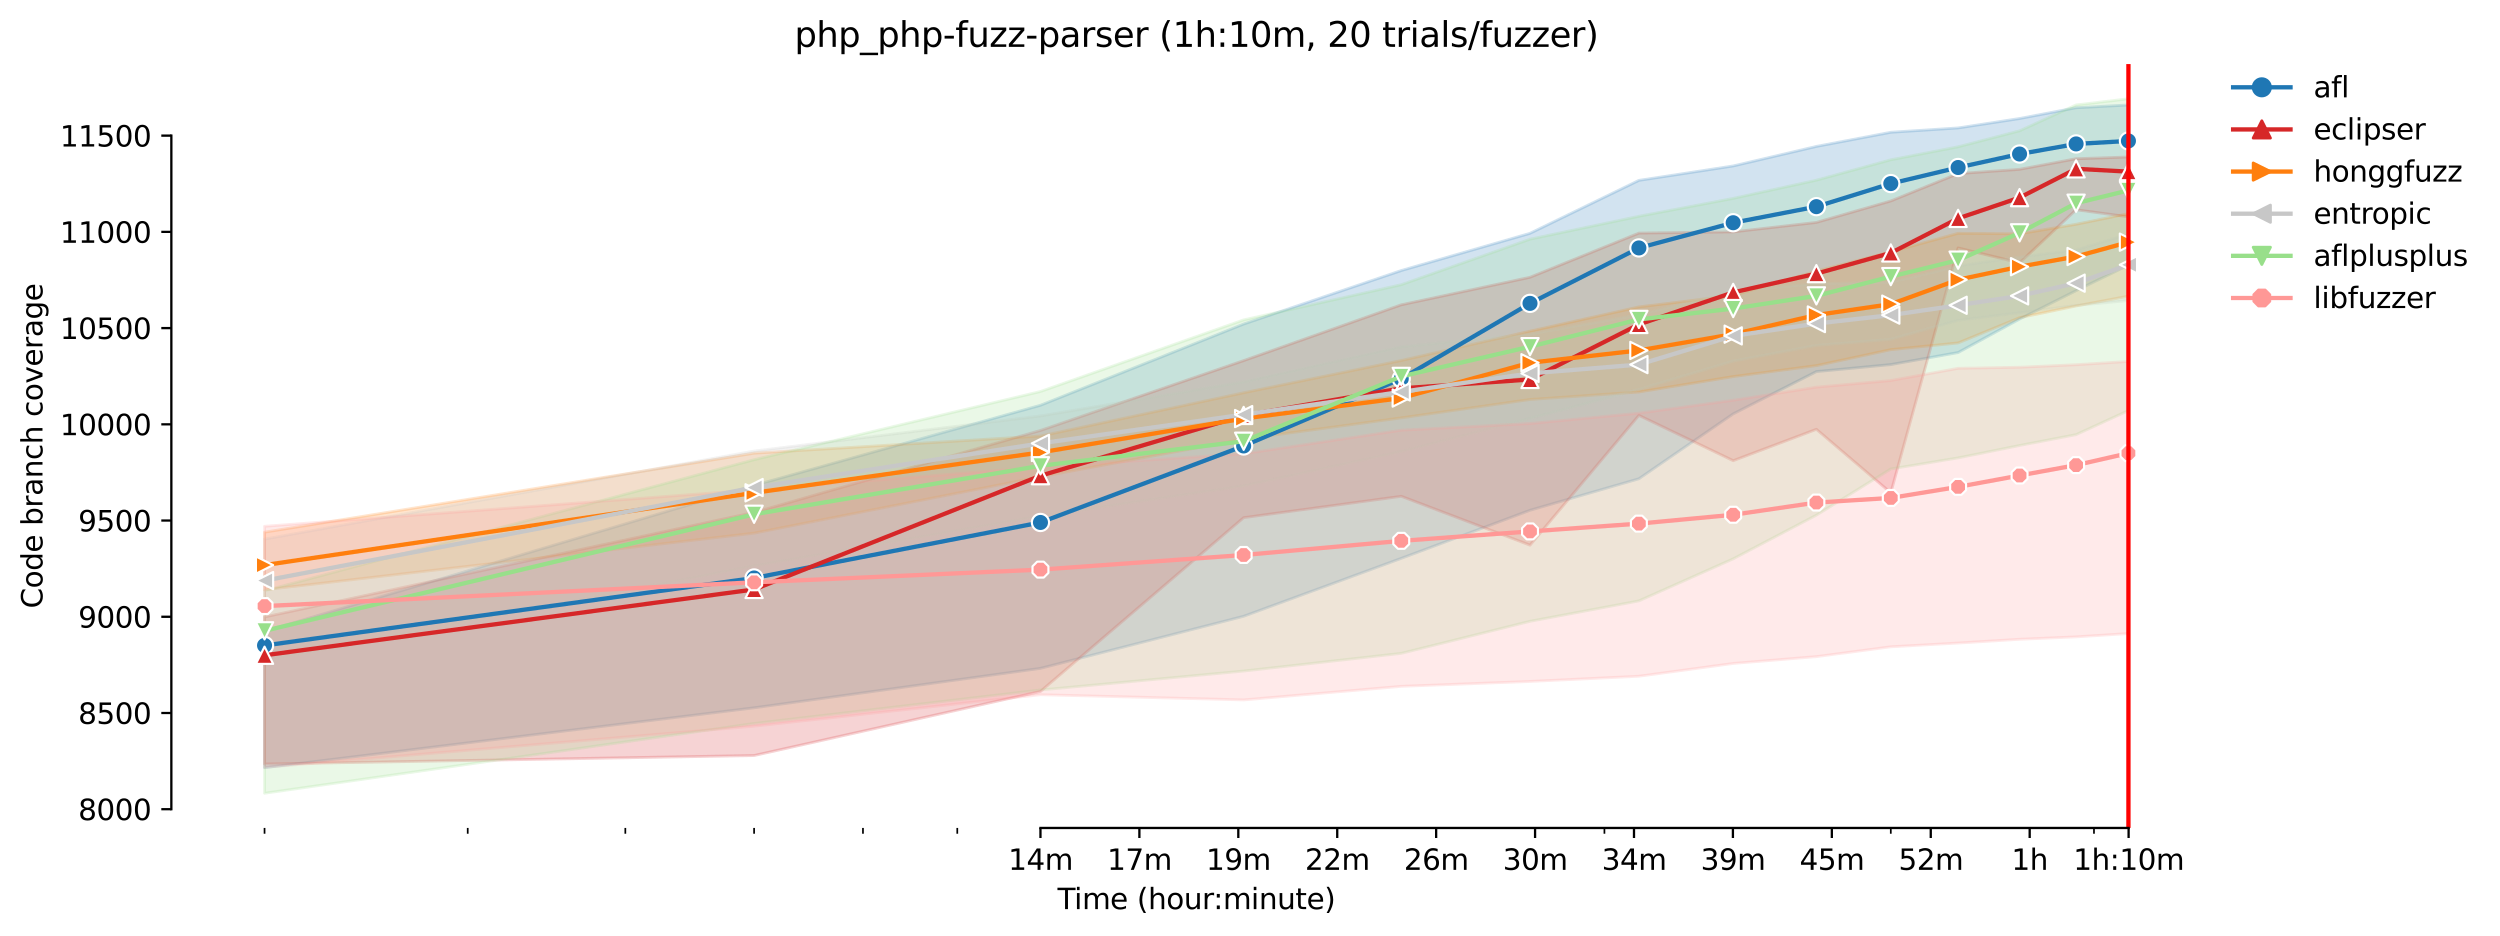 <?xml version="1.0" encoding="utf-8" standalone="no"?>
<!DOCTYPE svg PUBLIC "-//W3C//DTD SVG 1.1//EN"
  "http://www.w3.org/Graphics/SVG/1.1/DTD/svg11.dtd">
<svg height="325.986pt" version="1.1" viewBox="0 0 870.904 325.986" width="870.904pt" xmlns="http://www.w3.org/2000/svg" xmlns:xlink="http://www.w3.org/1999/xlink">
 <defs>
  <style type="text/css">*{stroke-linecap:butt;stroke-linejoin:round;}</style>
 </defs>
 <g id="figure_1">
  <g id="patch_1">
   <path d="M 0 325.986 
L 870.904 325.986 
L 870.904 0 
L 0 0 
z
" style="fill:#ffffff;"/>
  </g>
  <g id="axes_1">
   <g id="patch_2">
    <path d="M 59.691 288.43 
L 773.931 288.43 
L 773.931 22.318 
L 59.691 22.318 
z
" style="fill:#ffffff;"/>
   </g>
   <g id="PolyCollection_1">
    <defs>
     <path d="M 92.156 -106.034 
L 92.156 -58.558 
L 262.697 -79.419 
L 362.457 -93.162 
L 433.238 -111.297 
L 488.139 -131.477 
L 532.997 -148.233 
L 570.924 -159.198 
L 603.778 -181.812 
L 632.757 -196.541 
L 658.68 -198.988 
L 682.13 -203.178 
L 703.538 -214.843 
L 723.232 -224.732 
L 741.465 -233.648 
L 741.465 -289.417 
L 741.465 -289.417 
L 723.232 -288.455 
L 703.538 -284.7 
L 682.13 -281.415 
L 658.68 -279.907 
L 632.757 -274.979 
L 603.778 -268.175 
L 570.924 -263.147 
L 532.997 -244.71 
L 488.139 -231.738 
L 433.238 -213.1 
L 362.457 -184.808 
L 262.697 -156.885 
L 92.156 -106.034 
z
" id="mfca0fa8060" style="stroke:#1f77b4;stroke-opacity:0.2;"/>
    </defs>
    <g clip-path="url(#p32e4bb5a64)">
     <use style="fill:#1f77b4;fill-opacity:0.2;stroke:#1f77b4;stroke-opacity:0.2;" x="0" xlink:href="#mfca0fa8060" y="325.986"/>
    </g>
   </g>
   <g id="PolyCollection_2">
    <defs>
     <path d="M 92.156 -111.062 
L 92.156 -59.843 
L 262.697 -62.792 
L 362.457 -85.117 
L 433.238 -145.656 
L 488.139 -153.098 
L 532.997 -136.069 
L 570.924 -181.289 
L 603.778 -165.5 
L 632.757 -176.428 
L 658.68 -154.304 
L 682.13 -239.61 
L 703.538 -234.419 
L 723.232 -252.923 
L 741.465 -250.442 
L 741.465 -271.292 
L 741.465 -271.292 
L 723.232 -270.689 
L 703.538 -267.001 
L 682.13 -265.503 
L 658.68 -255.973 
L 632.757 -248.501 
L 603.778 -245.213 
L 570.924 -244.777 
L 532.997 -229.391 
L 488.139 -219.804 
L 433.238 -200.362 
L 362.457 -176.026 
L 262.697 -147.466 
L 92.156 -111.062 
z
" id="mc1b45097f8" style="stroke:#d62728;stroke-opacity:0.2;"/>
    </defs>
    <g clip-path="url(#p32e4bb5a64)">
     <use style="fill:#d62728;fill-opacity:0.2;stroke:#d62728;stroke-opacity:0.2;" x="0" xlink:href="#mc1b45097f8" y="325.986"/>
    </g>
   </g>
   <g id="PolyCollection_3">
    <defs>
     <path d="M 92.156 -140.594 
L 92.156 -120.515 
L 262.697 -140.259 
L 362.457 -159.902 
L 433.238 -173.009 
L 488.139 -180.417 
L 532.997 -186.82 
L 570.924 -189.434 
L 603.778 -194.798 
L 632.757 -198.619 
L 658.68 -204.183 
L 682.13 -206.516 
L 703.538 -215.312 
L 723.232 -219.402 
L 741.465 -222.821 
L 741.465 -251.582 
L 741.465 -251.582 
L 723.232 -247.861 
L 703.538 -244.542 
L 682.13 -244.71 
L 658.68 -238.274 
L 632.757 -231.536 
L 603.778 -223.056 
L 570.924 -219.069 
L 532.997 -210.62 
L 488.139 -200.396 
L 433.238 -189.166 
L 362.457 -174.082 
L 262.697 -168.115 
L 92.156 -140.594 
z
" id="m7feef4aacb" style="stroke:#ff7f0e;stroke-opacity:0.2;"/>
    </defs>
    <g clip-path="url(#p32e4bb5a64)">
     <use style="fill:#ff7f0e;fill-opacity:0.2;stroke:#ff7f0e;stroke-opacity:0.2;" x="0" xlink:href="#m7feef4aacb" y="325.986"/>
    </g>
   </g>
   <g id="PolyCollection_4">
    <defs>
     <path d="M 92.156 -138.181 
L 92.156 -95.71 
L 262.697 -128.829 
L 362.457 -146.192 
L 433.238 -156.684 
L 488.139 -168.651 
L 532.997 -180.216 
L 570.924 -190.272 
L 603.778 -200.161 
L 632.757 -205.625 
L 658.68 -207.766 
L 682.13 -214.407 
L 703.538 -217.055 
L 723.232 -219.603 
L 741.465 -221.279 
L 741.465 -244.442 
L 741.465 -244.442 
L 723.232 -238.911 
L 703.538 -236.464 
L 682.13 -233.347 
L 658.68 -227.682 
L 632.757 -227.212 
L 603.778 -224.631 
L 570.924 -216.385 
L 532.997 -209.647 
L 488.139 -205.189 
L 433.238 -192.987 
L 362.457 -181.088 
L 262.697 -168.852 
L 92.156 -138.181 
z
" id="me3bdae8411" style="stroke:#c7c7c7;stroke-opacity:0.2;"/>
    </defs>
    <g clip-path="url(#p32e4bb5a64)">
     <use style="fill:#c7c7c7;fill-opacity:0.2;stroke:#c7c7c7;stroke-opacity:0.2;" x="0" xlink:href="#me3bdae8411" y="325.986"/>
    </g>
   </g>
   <g id="PolyCollection_5">
    <defs>
     <path d="M 92.156 -120.18 
L 92.156 -49.652 
L 262.697 -73.955 
L 362.457 -85.62 
L 433.238 -92.224 
L 488.139 -98.392 
L 532.997 -109.554 
L 570.924 -116.66 
L 603.778 -131.309 
L 632.757 -146.528 
L 658.68 -162.618 
L 682.13 -166.472 
L 703.538 -170.797 
L 723.232 -174.584 
L 741.465 -182.965 
L 741.465 -291.572 
L 741.465 -291.572 
L 723.232 -289.427 
L 703.538 -280.41 
L 682.13 -274.845 
L 658.68 -270.32 
L 632.757 -263.214 
L 603.778 -256.878 
L 570.924 -250.643 
L 532.997 -242.665 
L 488.139 -226.81 
L 433.238 -214.541 
L 362.457 -189.602 
L 262.697 -165.836 
L 92.156 -120.18 
z
" id="me76f931d37" style="stroke:#98df8a;stroke-opacity:0.2;"/>
    </defs>
    <g clip-path="url(#p32e4bb5a64)">
     <use style="fill:#98df8a;fill-opacity:0.2;stroke:#98df8a;stroke-opacity:0.2;" x="0" xlink:href="#me76f931d37" y="325.986"/>
    </g>
   </g>
   <g id="PolyCollection_6">
    <defs>
     <path d="M 92.156 -142.639 
L 92.156 -58.669 
L 262.697 -73.016 
L 362.457 -83.978 
L 433.238 -82.167 
L 488.139 -86.894 
L 532.997 -88.603 
L 570.924 -90.414 
L 603.778 -94.872 
L 632.757 -97.252 
L 658.68 -100.671 
L 682.13 -101.978 
L 703.538 -103.286 
L 723.232 -104.124 
L 741.465 -105.289 
L 741.465 -200.06 
L 741.465 -200.06 
L 723.232 -198.929 
L 703.538 -198.049 
L 682.13 -197.68 
L 658.68 -193.423 
L 632.757 -191.11 
L 603.778 -186.551 
L 570.924 -182.06 
L 532.997 -178.439 
L 488.139 -176.126 
L 433.238 -167.914 
L 362.457 -163.288 
L 262.697 -155.344 
L 92.156 -142.639 
z
" id="mcab0b23689" style="stroke:#ff9896;stroke-opacity:0.2;"/>
    </defs>
    <g clip-path="url(#p32e4bb5a64)">
     <use style="fill:#ff9896;fill-opacity:0.2;stroke:#ff9896;stroke-opacity:0.2;" x="0" xlink:href="#mcab0b23689" y="325.986"/>
    </g>
   </g>
   <g id="matplotlib.axis_1">
    <g id="xtick_1">
     <g id="line2d_1">
      <defs>
       <path d="M 0 0 
L 0 3.5 
" id="m7a7baf9b90" style="stroke:#000000;stroke-width:0.8;"/>
      </defs>
      <g>
       <use style="stroke:#000000;stroke-width:0.8;" x="362.457" xlink:href="#m7a7baf9b90" y="288.43"/>
      </g>
     </g>
     <g id="text_1">
      <!-- 14m -->
      <g transform="translate(351.224 303.029)scale(0.1 -0.1)">
       <defs>
        <path d="M 794 531 
L 1825 531 
L 1825 4091 
L 703 3866 
L 703 4441 
L 1819 4666 
L 2450 4666 
L 2450 531 
L 3481 531 
L 3481 0 
L 794 0 
L 794 531 
z
" id="DejaVuSans-31" transform="scale(0.016)"/>
        <path d="M 2419 4116 
L 825 1625 
L 2419 1625 
L 2419 4116 
z
M 2253 4666 
L 3047 4666 
L 3047 1625 
L 3713 1625 
L 3713 1100 
L 3047 1100 
L 3047 0 
L 2419 0 
L 2419 1100 
L 313 1100 
L 313 1709 
L 2253 4666 
z
" id="DejaVuSans-34" transform="scale(0.016)"/>
        <path d="M 3328 2828 
Q 3544 3216 3844 3400 
Q 4144 3584 4550 3584 
Q 5097 3584 5394 3201 
Q 5691 2819 5691 2113 
L 5691 0 
L 5113 0 
L 5113 2094 
Q 5113 2597 4934 2840 
Q 4756 3084 4391 3084 
Q 3944 3084 3684 2787 
Q 3425 2491 3425 1978 
L 3425 0 
L 2847 0 
L 2847 2094 
Q 2847 2600 2669 2842 
Q 2491 3084 2119 3084 
Q 1678 3084 1418 2786 
Q 1159 2488 1159 1978 
L 1159 0 
L 581 0 
L 581 3500 
L 1159 3500 
L 1159 2956 
Q 1356 3278 1631 3431 
Q 1906 3584 2284 3584 
Q 2666 3584 2933 3390 
Q 3200 3197 3328 2828 
z
" id="DejaVuSans-6d" transform="scale(0.016)"/>
       </defs>
       <use xlink:href="#DejaVuSans-31"/>
       <use x="63.623" xlink:href="#DejaVuSans-34"/>
       <use x="127.246" xlink:href="#DejaVuSans-6d"/>
      </g>
     </g>
    </g>
    <g id="xtick_2">
     <g id="line2d_2">
      <g>
       <use style="stroke:#000000;stroke-width:0.8;" x="396.917" xlink:href="#m7a7baf9b90" y="288.43"/>
      </g>
     </g>
     <g id="text_2">
      <!-- 17m -->
      <g transform="translate(385.685 303.029)scale(0.1 -0.1)">
       <defs>
        <path d="M 525 4666 
L 3525 4666 
L 3525 4397 
L 1831 0 
L 1172 0 
L 2766 4134 
L 525 4134 
L 525 4666 
z
" id="DejaVuSans-37" transform="scale(0.016)"/>
       </defs>
       <use xlink:href="#DejaVuSans-31"/>
       <use x="63.623" xlink:href="#DejaVuSans-37"/>
       <use x="127.246" xlink:href="#DejaVuSans-6d"/>
      </g>
     </g>
    </g>
    <g id="xtick_3">
     <g id="line2d_3">
      <g>
       <use style="stroke:#000000;stroke-width:0.8;" x="431.378" xlink:href="#m7a7baf9b90" y="288.43"/>
      </g>
     </g>
     <g id="text_3">
      <!-- 19m -->
      <g transform="translate(420.145 303.029)scale(0.1 -0.1)">
       <defs>
        <path d="M 703 97 
L 703 672 
Q 941 559 1184 500 
Q 1428 441 1663 441 
Q 2288 441 2617 861 
Q 2947 1281 2994 2138 
Q 2813 1869 2534 1725 
Q 2256 1581 1919 1581 
Q 1219 1581 811 2004 
Q 403 2428 403 3163 
Q 403 3881 828 4315 
Q 1253 4750 1959 4750 
Q 2769 4750 3195 4129 
Q 3622 3509 3622 2328 
Q 3622 1225 3098 567 
Q 2575 -91 1691 -91 
Q 1453 -91 1209 -44 
Q 966 3 703 97 
z
M 1959 2075 
Q 2384 2075 2632 2365 
Q 2881 2656 2881 3163 
Q 2881 3666 2632 3958 
Q 2384 4250 1959 4250 
Q 1534 4250 1286 3958 
Q 1038 3666 1038 3163 
Q 1038 2656 1286 2365 
Q 1534 2075 1959 2075 
z
" id="DejaVuSans-39" transform="scale(0.016)"/>
       </defs>
       <use xlink:href="#DejaVuSans-31"/>
       <use x="63.623" xlink:href="#DejaVuSans-39"/>
       <use x="127.246" xlink:href="#DejaVuSans-6d"/>
      </g>
     </g>
    </g>
    <g id="xtick_4">
     <g id="line2d_4">
      <g>
       <use style="stroke:#000000;stroke-width:0.8;" x="465.839" xlink:href="#m7a7baf9b90" y="288.43"/>
      </g>
     </g>
     <g id="text_4">
      <!-- 22m -->
      <g transform="translate(454.606 303.029)scale(0.1 -0.1)">
       <defs>
        <path d="M 1228 531 
L 3431 531 
L 3431 0 
L 469 0 
L 469 531 
Q 828 903 1448 1529 
Q 2069 2156 2228 2338 
Q 2531 2678 2651 2914 
Q 2772 3150 2772 3378 
Q 2772 3750 2511 3984 
Q 2250 4219 1831 4219 
Q 1534 4219 1204 4116 
Q 875 4013 500 3803 
L 500 4441 
Q 881 4594 1212 4672 
Q 1544 4750 1819 4750 
Q 2544 4750 2975 4387 
Q 3406 4025 3406 3419 
Q 3406 3131 3298 2873 
Q 3191 2616 2906 2266 
Q 2828 2175 2409 1742 
Q 1991 1309 1228 531 
z
" id="DejaVuSans-32" transform="scale(0.016)"/>
       </defs>
       <use xlink:href="#DejaVuSans-32"/>
       <use x="63.623" xlink:href="#DejaVuSans-32"/>
       <use x="127.246" xlink:href="#DejaVuSans-6d"/>
      </g>
     </g>
    </g>
    <g id="xtick_5">
     <g id="line2d_5">
      <g>
       <use style="stroke:#000000;stroke-width:0.8;" x="500.299" xlink:href="#m7a7baf9b90" y="288.43"/>
      </g>
     </g>
     <g id="text_5">
      <!-- 26m -->
      <g transform="translate(489.066 303.029)scale(0.1 -0.1)">
       <defs>
        <path d="M 2113 2584 
Q 1688 2584 1439 2293 
Q 1191 2003 1191 1497 
Q 1191 994 1439 701 
Q 1688 409 2113 409 
Q 2538 409 2786 701 
Q 3034 994 3034 1497 
Q 3034 2003 2786 2293 
Q 2538 2584 2113 2584 
z
M 3366 4563 
L 3366 3988 
Q 3128 4100 2886 4159 
Q 2644 4219 2406 4219 
Q 1781 4219 1451 3797 
Q 1122 3375 1075 2522 
Q 1259 2794 1537 2939 
Q 1816 3084 2150 3084 
Q 2853 3084 3261 2657 
Q 3669 2231 3669 1497 
Q 3669 778 3244 343 
Q 2819 -91 2113 -91 
Q 1303 -91 875 529 
Q 447 1150 447 2328 
Q 447 3434 972 4092 
Q 1497 4750 2381 4750 
Q 2619 4750 2861 4703 
Q 3103 4656 3366 4563 
z
" id="DejaVuSans-36" transform="scale(0.016)"/>
       </defs>
       <use xlink:href="#DejaVuSans-32"/>
       <use x="63.623" xlink:href="#DejaVuSans-36"/>
       <use x="127.246" xlink:href="#DejaVuSans-6d"/>
      </g>
     </g>
    </g>
    <g id="xtick_6">
     <g id="line2d_6">
      <g>
       <use style="stroke:#000000;stroke-width:0.8;" x="534.76" xlink:href="#m7a7baf9b90" y="288.43"/>
      </g>
     </g>
     <g id="text_6">
      <!-- 30m -->
      <g transform="translate(523.527 303.029)scale(0.1 -0.1)">
       <defs>
        <path d="M 2597 2516 
Q 3050 2419 3304 2112 
Q 3559 1806 3559 1356 
Q 3559 666 3084 287 
Q 2609 -91 1734 -91 
Q 1441 -91 1130 -33 
Q 819 25 488 141 
L 488 750 
Q 750 597 1062 519 
Q 1375 441 1716 441 
Q 2309 441 2620 675 
Q 2931 909 2931 1356 
Q 2931 1769 2642 2001 
Q 2353 2234 1838 2234 
L 1294 2234 
L 1294 2753 
L 1863 2753 
Q 2328 2753 2575 2939 
Q 2822 3125 2822 3475 
Q 2822 3834 2567 4026 
Q 2313 4219 1838 4219 
Q 1578 4219 1281 4162 
Q 984 4106 628 3988 
L 628 4550 
Q 988 4650 1302 4700 
Q 1616 4750 1894 4750 
Q 2613 4750 3031 4423 
Q 3450 4097 3450 3541 
Q 3450 3153 3228 2886 
Q 3006 2619 2597 2516 
z
" id="DejaVuSans-33" transform="scale(0.016)"/>
        <path d="M 2034 4250 
Q 1547 4250 1301 3770 
Q 1056 3291 1056 2328 
Q 1056 1369 1301 889 
Q 1547 409 2034 409 
Q 2525 409 2770 889 
Q 3016 1369 3016 2328 
Q 3016 3291 2770 3770 
Q 2525 4250 2034 4250 
z
M 2034 4750 
Q 2819 4750 3233 4129 
Q 3647 3509 3647 2328 
Q 3647 1150 3233 529 
Q 2819 -91 2034 -91 
Q 1250 -91 836 529 
Q 422 1150 422 2328 
Q 422 3509 836 4129 
Q 1250 4750 2034 4750 
z
" id="DejaVuSans-30" transform="scale(0.016)"/>
       </defs>
       <use xlink:href="#DejaVuSans-33"/>
       <use x="63.623" xlink:href="#DejaVuSans-30"/>
       <use x="127.246" xlink:href="#DejaVuSans-6d"/>
      </g>
     </g>
    </g>
    <g id="xtick_7">
     <g id="line2d_7">
      <g>
       <use style="stroke:#000000;stroke-width:0.8;" x="569.221" xlink:href="#m7a7baf9b90" y="288.43"/>
      </g>
     </g>
     <g id="text_7">
      <!-- 34m -->
      <g transform="translate(557.988 303.029)scale(0.1 -0.1)">
       <use xlink:href="#DejaVuSans-33"/>
       <use x="63.623" xlink:href="#DejaVuSans-34"/>
       <use x="127.246" xlink:href="#DejaVuSans-6d"/>
      </g>
     </g>
    </g>
    <g id="xtick_8">
     <g id="line2d_8">
      <g>
       <use style="stroke:#000000;stroke-width:0.8;" x="603.681" xlink:href="#m7a7baf9b90" y="288.43"/>
      </g>
     </g>
     <g id="text_8">
      <!-- 39m -->
      <g transform="translate(592.448 303.029)scale(0.1 -0.1)">
       <use xlink:href="#DejaVuSans-33"/>
       <use x="63.623" xlink:href="#DejaVuSans-39"/>
       <use x="127.246" xlink:href="#DejaVuSans-6d"/>
      </g>
     </g>
    </g>
    <g id="xtick_9">
     <g id="line2d_9">
      <g>
       <use style="stroke:#000000;stroke-width:0.8;" x="638.142" xlink:href="#m7a7baf9b90" y="288.43"/>
      </g>
     </g>
     <g id="text_9">
      <!-- 45m -->
      <g transform="translate(626.909 303.029)scale(0.1 -0.1)">
       <defs>
        <path d="M 691 4666 
L 3169 4666 
L 3169 4134 
L 1269 4134 
L 1269 2991 
Q 1406 3038 1543 3061 
Q 1681 3084 1819 3084 
Q 2600 3084 3056 2656 
Q 3513 2228 3513 1497 
Q 3513 744 3044 326 
Q 2575 -91 1722 -91 
Q 1428 -91 1123 -41 
Q 819 9 494 109 
L 494 744 
Q 775 591 1075 516 
Q 1375 441 1709 441 
Q 2250 441 2565 725 
Q 2881 1009 2881 1497 
Q 2881 1984 2565 2268 
Q 2250 2553 1709 2553 
Q 1456 2553 1204 2497 
Q 953 2441 691 2322 
L 691 4666 
z
" id="DejaVuSans-35" transform="scale(0.016)"/>
       </defs>
       <use xlink:href="#DejaVuSans-34"/>
       <use x="63.623" xlink:href="#DejaVuSans-35"/>
       <use x="127.246" xlink:href="#DejaVuSans-6d"/>
      </g>
     </g>
    </g>
    <g id="xtick_10">
     <g id="line2d_10">
      <g>
       <use style="stroke:#000000;stroke-width:0.8;" x="672.602" xlink:href="#m7a7baf9b90" y="288.43"/>
      </g>
     </g>
     <g id="text_10">
      <!-- 52m -->
      <g transform="translate(661.37 303.029)scale(0.1 -0.1)">
       <use xlink:href="#DejaVuSans-35"/>
       <use x="63.623" xlink:href="#DejaVuSans-32"/>
       <use x="127.246" xlink:href="#DejaVuSans-6d"/>
      </g>
     </g>
    </g>
    <g id="xtick_11">
     <g id="line2d_11">
      <g>
       <use style="stroke:#000000;stroke-width:0.8;" x="707.063" xlink:href="#m7a7baf9b90" y="288.43"/>
      </g>
     </g>
     <g id="text_11">
      <!-- 1h -->
      <g transform="translate(700.713 303.029)scale(0.1 -0.1)">
       <defs>
        <path d="M 3513 2113 
L 3513 0 
L 2938 0 
L 2938 2094 
Q 2938 2591 2744 2837 
Q 2550 3084 2163 3084 
Q 1697 3084 1428 2787 
Q 1159 2491 1159 1978 
L 1159 0 
L 581 0 
L 581 4863 
L 1159 4863 
L 1159 2956 
Q 1366 3272 1645 3428 
Q 1925 3584 2291 3584 
Q 2894 3584 3203 3211 
Q 3513 2838 3513 2113 
z
" id="DejaVuSans-68" transform="scale(0.016)"/>
       </defs>
       <use xlink:href="#DejaVuSans-31"/>
       <use x="63.623" xlink:href="#DejaVuSans-68"/>
      </g>
     </g>
    </g>
    <g id="xtick_12">
     <g id="line2d_12">
      <g>
       <use style="stroke:#000000;stroke-width:0.8;" x="741.524" xlink:href="#m7a7baf9b90" y="288.43"/>
      </g>
     </g>
     <g id="text_12">
      <!-- 1h:10m -->
      <g transform="translate(722.257 303.029)scale(0.1 -0.1)">
       <defs>
        <path d="M 750 794 
L 1409 794 
L 1409 0 
L 750 0 
L 750 794 
z
M 750 3309 
L 1409 3309 
L 1409 2516 
L 750 2516 
L 750 3309 
z
" id="DejaVuSans-3a" transform="scale(0.016)"/>
       </defs>
       <use xlink:href="#DejaVuSans-31"/>
       <use x="63.623" xlink:href="#DejaVuSans-68"/>
       <use x="127.002" xlink:href="#DejaVuSans-3a"/>
       <use x="160.693" xlink:href="#DejaVuSans-31"/>
       <use x="224.316" xlink:href="#DejaVuSans-30"/>
       <use x="287.939" xlink:href="#DejaVuSans-6d"/>
      </g>
     </g>
    </g>
    <g id="xtick_13">
     <g id="line2d_13">
      <defs>
       <path d="M 0 0 
L 0 2 
" id="m97e7b16b4a" style="stroke:#000000;stroke-width:0.6;"/>
      </defs>
      <g>
       <use style="stroke:#000000;stroke-width:0.6;" x="92.156" xlink:href="#m97e7b16b4a" y="288.43"/>
      </g>
     </g>
    </g>
    <g id="xtick_14">
     <g id="line2d_14">
      <g>
       <use style="stroke:#000000;stroke-width:0.6;" x="162.937" xlink:href="#m97e7b16b4a" y="288.43"/>
      </g>
     </g>
    </g>
    <g id="xtick_15">
     <g id="line2d_15">
      <g>
       <use style="stroke:#000000;stroke-width:0.6;" x="217.839" xlink:href="#m97e7b16b4a" y="288.43"/>
      </g>
     </g>
    </g>
    <g id="xtick_16">
     <g id="line2d_16">
      <g>
       <use style="stroke:#000000;stroke-width:0.6;" x="262.697" xlink:href="#m97e7b16b4a" y="288.43"/>
      </g>
     </g>
    </g>
    <g id="xtick_17">
     <g id="line2d_17">
      <g>
       <use style="stroke:#000000;stroke-width:0.6;" x="300.624" xlink:href="#m97e7b16b4a" y="288.43"/>
      </g>
     </g>
    </g>
    <g id="xtick_18">
     <g id="line2d_18">
      <g>
       <use style="stroke:#000000;stroke-width:0.6;" x="333.478" xlink:href="#m97e7b16b4a" y="288.43"/>
      </g>
     </g>
    </g>
    <g id="xtick_19">
     <g id="line2d_19">
      <g>
       <use style="stroke:#000000;stroke-width:0.6;" x="558.92" xlink:href="#m97e7b16b4a" y="288.43"/>
      </g>
     </g>
    </g>
    <g id="xtick_20">
     <g id="line2d_20">
      <g>
       <use style="stroke:#000000;stroke-width:0.6;" x="658.68" xlink:href="#m97e7b16b4a" y="288.43"/>
      </g>
     </g>
    </g>
    <g id="xtick_21">
     <g id="line2d_21">
      <g>
       <use style="stroke:#000000;stroke-width:0.6;" x="729.461" xlink:href="#m97e7b16b4a" y="288.43"/>
      </g>
     </g>
    </g>
    <g id="text_13">
     <!-- Time (hour:minute) -->
     <g transform="translate(368.404 316.707)scale(0.1 -0.1)">
      <defs>
       <path d="M -19 4666 
L 3928 4666 
L 3928 4134 
L 2272 4134 
L 2272 0 
L 1638 0 
L 1638 4134 
L -19 4134 
L -19 4666 
z
" id="DejaVuSans-54" transform="scale(0.016)"/>
       <path d="M 603 3500 
L 1178 3500 
L 1178 0 
L 603 0 
L 603 3500 
z
M 603 4863 
L 1178 4863 
L 1178 4134 
L 603 4134 
L 603 4863 
z
" id="DejaVuSans-69" transform="scale(0.016)"/>
       <path d="M 3597 1894 
L 3597 1613 
L 953 1613 
Q 991 1019 1311 708 
Q 1631 397 2203 397 
Q 2534 397 2845 478 
Q 3156 559 3463 722 
L 3463 178 
Q 3153 47 2828 -22 
Q 2503 -91 2169 -91 
Q 1331 -91 842 396 
Q 353 884 353 1716 
Q 353 2575 817 3079 
Q 1281 3584 2069 3584 
Q 2775 3584 3186 3129 
Q 3597 2675 3597 1894 
z
M 3022 2063 
Q 3016 2534 2758 2815 
Q 2500 3097 2075 3097 
Q 1594 3097 1305 2825 
Q 1016 2553 972 2059 
L 3022 2063 
z
" id="DejaVuSans-65" transform="scale(0.016)"/>
       <path id="DejaVuSans-20" transform="scale(0.016)"/>
       <path d="M 1984 4856 
Q 1566 4138 1362 3434 
Q 1159 2731 1159 2009 
Q 1159 1288 1364 580 
Q 1569 -128 1984 -844 
L 1484 -844 
Q 1016 -109 783 600 
Q 550 1309 550 2009 
Q 550 2706 781 3412 
Q 1013 4119 1484 4856 
L 1984 4856 
z
" id="DejaVuSans-28" transform="scale(0.016)"/>
       <path d="M 1959 3097 
Q 1497 3097 1228 2736 
Q 959 2375 959 1747 
Q 959 1119 1226 758 
Q 1494 397 1959 397 
Q 2419 397 2687 759 
Q 2956 1122 2956 1747 
Q 2956 2369 2687 2733 
Q 2419 3097 1959 3097 
z
M 1959 3584 
Q 2709 3584 3137 3096 
Q 3566 2609 3566 1747 
Q 3566 888 3137 398 
Q 2709 -91 1959 -91 
Q 1206 -91 779 398 
Q 353 888 353 1747 
Q 353 2609 779 3096 
Q 1206 3584 1959 3584 
z
" id="DejaVuSans-6f" transform="scale(0.016)"/>
       <path d="M 544 1381 
L 544 3500 
L 1119 3500 
L 1119 1403 
Q 1119 906 1312 657 
Q 1506 409 1894 409 
Q 2359 409 2629 706 
Q 2900 1003 2900 1516 
L 2900 3500 
L 3475 3500 
L 3475 0 
L 2900 0 
L 2900 538 
Q 2691 219 2414 64 
Q 2138 -91 1772 -91 
Q 1169 -91 856 284 
Q 544 659 544 1381 
z
M 1991 3584 
L 1991 3584 
z
" id="DejaVuSans-75" transform="scale(0.016)"/>
       <path d="M 2631 2963 
Q 2534 3019 2420 3045 
Q 2306 3072 2169 3072 
Q 1681 3072 1420 2755 
Q 1159 2438 1159 1844 
L 1159 0 
L 581 0 
L 581 3500 
L 1159 3500 
L 1159 2956 
Q 1341 3275 1631 3429 
Q 1922 3584 2338 3584 
Q 2397 3584 2469 3576 
Q 2541 3569 2628 3553 
L 2631 2963 
z
" id="DejaVuSans-72" transform="scale(0.016)"/>
       <path d="M 3513 2113 
L 3513 0 
L 2938 0 
L 2938 2094 
Q 2938 2591 2744 2837 
Q 2550 3084 2163 3084 
Q 1697 3084 1428 2787 
Q 1159 2491 1159 1978 
L 1159 0 
L 581 0 
L 581 3500 
L 1159 3500 
L 1159 2956 
Q 1366 3272 1645 3428 
Q 1925 3584 2291 3584 
Q 2894 3584 3203 3211 
Q 3513 2838 3513 2113 
z
" id="DejaVuSans-6e" transform="scale(0.016)"/>
       <path d="M 1172 4494 
L 1172 3500 
L 2356 3500 
L 2356 3053 
L 1172 3053 
L 1172 1153 
Q 1172 725 1289 603 
Q 1406 481 1766 481 
L 2356 481 
L 2356 0 
L 1766 0 
Q 1100 0 847 248 
Q 594 497 594 1153 
L 594 3053 
L 172 3053 
L 172 3500 
L 594 3500 
L 594 4494 
L 1172 4494 
z
" id="DejaVuSans-74" transform="scale(0.016)"/>
       <path d="M 513 4856 
L 1013 4856 
Q 1481 4119 1714 3412 
Q 1947 2706 1947 2009 
Q 1947 1309 1714 600 
Q 1481 -109 1013 -844 
L 513 -844 
Q 928 -128 1133 580 
Q 1338 1288 1338 2009 
Q 1338 2731 1133 3434 
Q 928 4138 513 4856 
z
" id="DejaVuSans-29" transform="scale(0.016)"/>
      </defs>
      <use xlink:href="#DejaVuSans-54"/>
      <use x="57.959" xlink:href="#DejaVuSans-69"/>
      <use x="85.742" xlink:href="#DejaVuSans-6d"/>
      <use x="183.154" xlink:href="#DejaVuSans-65"/>
      <use x="244.678" xlink:href="#DejaVuSans-20"/>
      <use x="276.465" xlink:href="#DejaVuSans-28"/>
      <use x="315.479" xlink:href="#DejaVuSans-68"/>
      <use x="378.857" xlink:href="#DejaVuSans-6f"/>
      <use x="440.039" xlink:href="#DejaVuSans-75"/>
      <use x="503.418" xlink:href="#DejaVuSans-72"/>
      <use x="542.781" xlink:href="#DejaVuSans-3a"/>
      <use x="576.473" xlink:href="#DejaVuSans-6d"/>
      <use x="673.885" xlink:href="#DejaVuSans-69"/>
      <use x="701.668" xlink:href="#DejaVuSans-6e"/>
      <use x="765.047" xlink:href="#DejaVuSans-75"/>
      <use x="828.426" xlink:href="#DejaVuSans-74"/>
      <use x="867.635" xlink:href="#DejaVuSans-65"/>
      <use x="929.158" xlink:href="#DejaVuSans-29"/>
     </g>
    </g>
   </g>
   <g id="matplotlib.axis_2">
    <g id="ytick_1">
     <g id="line2d_22">
      <defs>
       <path d="M 0 0 
L -3.5 0 
" id="m50d3ef97c5" style="stroke:#000000;stroke-width:0.8;"/>
      </defs>
      <g>
       <use style="stroke:#000000;stroke-width:0.8;" x="59.691" xlink:href="#m50d3ef97c5" y="281.899"/>
      </g>
     </g>
     <g id="text_14">
      <!-- 8000 -->
      <g transform="translate(27.241 285.698)scale(0.1 -0.1)">
       <defs>
        <path d="M 2034 2216 
Q 1584 2216 1326 1975 
Q 1069 1734 1069 1313 
Q 1069 891 1326 650 
Q 1584 409 2034 409 
Q 2484 409 2743 651 
Q 3003 894 3003 1313 
Q 3003 1734 2745 1975 
Q 2488 2216 2034 2216 
z
M 1403 2484 
Q 997 2584 770 2862 
Q 544 3141 544 3541 
Q 544 4100 942 4425 
Q 1341 4750 2034 4750 
Q 2731 4750 3128 4425 
Q 3525 4100 3525 3541 
Q 3525 3141 3298 2862 
Q 3072 2584 2669 2484 
Q 3125 2378 3379 2068 
Q 3634 1759 3634 1313 
Q 3634 634 3220 271 
Q 2806 -91 2034 -91 
Q 1263 -91 848 271 
Q 434 634 434 1313 
Q 434 1759 690 2068 
Q 947 2378 1403 2484 
z
M 1172 3481 
Q 1172 3119 1398 2916 
Q 1625 2713 2034 2713 
Q 2441 2713 2670 2916 
Q 2900 3119 2900 3481 
Q 2900 3844 2670 4047 
Q 2441 4250 2034 4250 
Q 1625 4250 1398 4047 
Q 1172 3844 1172 3481 
z
" id="DejaVuSans-38" transform="scale(0.016)"/>
       </defs>
       <use xlink:href="#DejaVuSans-38"/>
       <use x="63.623" xlink:href="#DejaVuSans-30"/>
       <use x="127.246" xlink:href="#DejaVuSans-30"/>
       <use x="190.869" xlink:href="#DejaVuSans-30"/>
      </g>
     </g>
    </g>
    <g id="ytick_2">
     <g id="line2d_23">
      <g>
       <use style="stroke:#000000;stroke-width:0.8;" x="59.691" xlink:href="#m50d3ef97c5" y="248.378"/>
      </g>
     </g>
     <g id="text_15">
      <!-- 8500 -->
      <g transform="translate(27.241 252.177)scale(0.1 -0.1)">
       <use xlink:href="#DejaVuSans-38"/>
       <use x="63.623" xlink:href="#DejaVuSans-35"/>
       <use x="127.246" xlink:href="#DejaVuSans-30"/>
       <use x="190.869" xlink:href="#DejaVuSans-30"/>
      </g>
     </g>
    </g>
    <g id="ytick_3">
     <g id="line2d_24">
      <g>
       <use style="stroke:#000000;stroke-width:0.8;" x="59.691" xlink:href="#m50d3ef97c5" y="214.857"/>
      </g>
     </g>
     <g id="text_16">
      <!-- 9000 -->
      <g transform="translate(27.241 218.656)scale(0.1 -0.1)">
       <use xlink:href="#DejaVuSans-39"/>
       <use x="63.623" xlink:href="#DejaVuSans-30"/>
       <use x="127.246" xlink:href="#DejaVuSans-30"/>
       <use x="190.869" xlink:href="#DejaVuSans-30"/>
      </g>
     </g>
    </g>
    <g id="ytick_4">
     <g id="line2d_25">
      <g>
       <use style="stroke:#000000;stroke-width:0.8;" x="59.691" xlink:href="#m50d3ef97c5" y="181.336"/>
      </g>
     </g>
     <g id="text_17">
      <!-- 9500 -->
      <g transform="translate(27.241 185.135)scale(0.1 -0.1)">
       <use xlink:href="#DejaVuSans-39"/>
       <use x="63.623" xlink:href="#DejaVuSans-35"/>
       <use x="127.246" xlink:href="#DejaVuSans-30"/>
       <use x="190.869" xlink:href="#DejaVuSans-30"/>
      </g>
     </g>
    </g>
    <g id="ytick_5">
     <g id="line2d_26">
      <g>
       <use style="stroke:#000000;stroke-width:0.8;" x="59.691" xlink:href="#m50d3ef97c5" y="147.815"/>
      </g>
     </g>
     <g id="text_18">
      <!-- 10000 -->
      <g transform="translate(20.878 151.614)scale(0.1 -0.1)">
       <use xlink:href="#DejaVuSans-31"/>
       <use x="63.623" xlink:href="#DejaVuSans-30"/>
       <use x="127.246" xlink:href="#DejaVuSans-30"/>
       <use x="190.869" xlink:href="#DejaVuSans-30"/>
       <use x="254.492" xlink:href="#DejaVuSans-30"/>
      </g>
     </g>
    </g>
    <g id="ytick_6">
     <g id="line2d_27">
      <g>
       <use style="stroke:#000000;stroke-width:0.8;" x="59.691" xlink:href="#m50d3ef97c5" y="114.294"/>
      </g>
     </g>
     <g id="text_19">
      <!-- 10500 -->
      <g transform="translate(20.878 118.094)scale(0.1 -0.1)">
       <use xlink:href="#DejaVuSans-31"/>
       <use x="63.623" xlink:href="#DejaVuSans-30"/>
       <use x="127.246" xlink:href="#DejaVuSans-35"/>
       <use x="190.869" xlink:href="#DejaVuSans-30"/>
       <use x="254.492" xlink:href="#DejaVuSans-30"/>
      </g>
     </g>
    </g>
    <g id="ytick_7">
     <g id="line2d_28">
      <g>
       <use style="stroke:#000000;stroke-width:0.8;" x="59.691" xlink:href="#m50d3ef97c5" y="80.773"/>
      </g>
     </g>
     <g id="text_20">
      <!-- 11000 -->
      <g transform="translate(20.878 84.573)scale(0.1 -0.1)">
       <use xlink:href="#DejaVuSans-31"/>
       <use x="63.623" xlink:href="#DejaVuSans-31"/>
       <use x="127.246" xlink:href="#DejaVuSans-30"/>
       <use x="190.869" xlink:href="#DejaVuSans-30"/>
       <use x="254.492" xlink:href="#DejaVuSans-30"/>
      </g>
     </g>
    </g>
    <g id="ytick_8">
     <g id="line2d_29">
      <g>
       <use style="stroke:#000000;stroke-width:0.8;" x="59.691" xlink:href="#m50d3ef97c5" y="47.253"/>
      </g>
     </g>
     <g id="text_21">
      <!-- 11500 -->
      <g transform="translate(20.878 51.052)scale(0.1 -0.1)">
       <use xlink:href="#DejaVuSans-31"/>
       <use x="63.623" xlink:href="#DejaVuSans-31"/>
       <use x="127.246" xlink:href="#DejaVuSans-35"/>
       <use x="190.869" xlink:href="#DejaVuSans-30"/>
       <use x="254.492" xlink:href="#DejaVuSans-30"/>
      </g>
     </g>
    </g>
    <g id="text_22">
     <!-- Code branch coverage -->
     <g transform="translate(14.798 211.949)rotate(-90)scale(0.1 -0.1)">
      <defs>
       <path d="M 4122 4306 
L 4122 3641 
Q 3803 3938 3442 4084 
Q 3081 4231 2675 4231 
Q 1875 4231 1450 3742 
Q 1025 3253 1025 2328 
Q 1025 1406 1450 917 
Q 1875 428 2675 428 
Q 3081 428 3442 575 
Q 3803 722 4122 1019 
L 4122 359 
Q 3791 134 3420 21 
Q 3050 -91 2638 -91 
Q 1578 -91 968 557 
Q 359 1206 359 2328 
Q 359 3453 968 4101 
Q 1578 4750 2638 4750 
Q 3056 4750 3426 4639 
Q 3797 4528 4122 4306 
z
" id="DejaVuSans-43" transform="scale(0.016)"/>
       <path d="M 2906 2969 
L 2906 4863 
L 3481 4863 
L 3481 0 
L 2906 0 
L 2906 525 
Q 2725 213 2448 61 
Q 2172 -91 1784 -91 
Q 1150 -91 751 415 
Q 353 922 353 1747 
Q 353 2572 751 3078 
Q 1150 3584 1784 3584 
Q 2172 3584 2448 3432 
Q 2725 3281 2906 2969 
z
M 947 1747 
Q 947 1113 1208 752 
Q 1469 391 1925 391 
Q 2381 391 2643 752 
Q 2906 1113 2906 1747 
Q 2906 2381 2643 2742 
Q 2381 3103 1925 3103 
Q 1469 3103 1208 2742 
Q 947 2381 947 1747 
z
" id="DejaVuSans-64" transform="scale(0.016)"/>
       <path d="M 3116 1747 
Q 3116 2381 2855 2742 
Q 2594 3103 2138 3103 
Q 1681 3103 1420 2742 
Q 1159 2381 1159 1747 
Q 1159 1113 1420 752 
Q 1681 391 2138 391 
Q 2594 391 2855 752 
Q 3116 1113 3116 1747 
z
M 1159 2969 
Q 1341 3281 1617 3432 
Q 1894 3584 2278 3584 
Q 2916 3584 3314 3078 
Q 3713 2572 3713 1747 
Q 3713 922 3314 415 
Q 2916 -91 2278 -91 
Q 1894 -91 1617 61 
Q 1341 213 1159 525 
L 1159 0 
L 581 0 
L 581 4863 
L 1159 4863 
L 1159 2969 
z
" id="DejaVuSans-62" transform="scale(0.016)"/>
       <path d="M 2194 1759 
Q 1497 1759 1228 1600 
Q 959 1441 959 1056 
Q 959 750 1161 570 
Q 1363 391 1709 391 
Q 2188 391 2477 730 
Q 2766 1069 2766 1631 
L 2766 1759 
L 2194 1759 
z
M 3341 1997 
L 3341 0 
L 2766 0 
L 2766 531 
Q 2569 213 2275 61 
Q 1981 -91 1556 -91 
Q 1019 -91 701 211 
Q 384 513 384 1019 
Q 384 1609 779 1909 
Q 1175 2209 1959 2209 
L 2766 2209 
L 2766 2266 
Q 2766 2663 2505 2880 
Q 2244 3097 1772 3097 
Q 1472 3097 1187 3025 
Q 903 2953 641 2809 
L 641 3341 
Q 956 3463 1253 3523 
Q 1550 3584 1831 3584 
Q 2591 3584 2966 3190 
Q 3341 2797 3341 1997 
z
" id="DejaVuSans-61" transform="scale(0.016)"/>
       <path d="M 3122 3366 
L 3122 2828 
Q 2878 2963 2633 3030 
Q 2388 3097 2138 3097 
Q 1578 3097 1268 2742 
Q 959 2388 959 1747 
Q 959 1106 1268 751 
Q 1578 397 2138 397 
Q 2388 397 2633 464 
Q 2878 531 3122 666 
L 3122 134 
Q 2881 22 2623 -34 
Q 2366 -91 2075 -91 
Q 1284 -91 818 406 
Q 353 903 353 1747 
Q 353 2603 823 3093 
Q 1294 3584 2113 3584 
Q 2378 3584 2631 3529 
Q 2884 3475 3122 3366 
z
" id="DejaVuSans-63" transform="scale(0.016)"/>
       <path d="M 191 3500 
L 800 3500 
L 1894 563 
L 2988 3500 
L 3597 3500 
L 2284 0 
L 1503 0 
L 191 3500 
z
" id="DejaVuSans-76" transform="scale(0.016)"/>
       <path d="M 2906 1791 
Q 2906 2416 2648 2759 
Q 2391 3103 1925 3103 
Q 1463 3103 1205 2759 
Q 947 2416 947 1791 
Q 947 1169 1205 825 
Q 1463 481 1925 481 
Q 2391 481 2648 825 
Q 2906 1169 2906 1791 
z
M 3481 434 
Q 3481 -459 3084 -895 
Q 2688 -1331 1869 -1331 
Q 1566 -1331 1297 -1286 
Q 1028 -1241 775 -1147 
L 775 -588 
Q 1028 -725 1275 -790 
Q 1522 -856 1778 -856 
Q 2344 -856 2625 -561 
Q 2906 -266 2906 331 
L 2906 616 
Q 2728 306 2450 153 
Q 2172 0 1784 0 
Q 1141 0 747 490 
Q 353 981 353 1791 
Q 353 2603 747 3093 
Q 1141 3584 1784 3584 
Q 2172 3584 2450 3431 
Q 2728 3278 2906 2969 
L 2906 3500 
L 3481 3500 
L 3481 434 
z
" id="DejaVuSans-67" transform="scale(0.016)"/>
      </defs>
      <use xlink:href="#DejaVuSans-43"/>
      <use x="69.824" xlink:href="#DejaVuSans-6f"/>
      <use x="131.006" xlink:href="#DejaVuSans-64"/>
      <use x="194.482" xlink:href="#DejaVuSans-65"/>
      <use x="256.006" xlink:href="#DejaVuSans-20"/>
      <use x="287.793" xlink:href="#DejaVuSans-62"/>
      <use x="351.27" xlink:href="#DejaVuSans-72"/>
      <use x="392.383" xlink:href="#DejaVuSans-61"/>
      <use x="453.662" xlink:href="#DejaVuSans-6e"/>
      <use x="517.041" xlink:href="#DejaVuSans-63"/>
      <use x="572.021" xlink:href="#DejaVuSans-68"/>
      <use x="635.4" xlink:href="#DejaVuSans-20"/>
      <use x="667.188" xlink:href="#DejaVuSans-63"/>
      <use x="722.168" xlink:href="#DejaVuSans-6f"/>
      <use x="783.35" xlink:href="#DejaVuSans-76"/>
      <use x="842.529" xlink:href="#DejaVuSans-65"/>
      <use x="904.053" xlink:href="#DejaVuSans-72"/>
      <use x="945.166" xlink:href="#DejaVuSans-61"/>
      <use x="1006.445" xlink:href="#DejaVuSans-67"/>
      <use x="1069.922" xlink:href="#DejaVuSans-65"/>
     </g>
    </g>
   </g>
   <g id="line2d_30">
    <path clip-path="url(#p32e4bb5a64)" d="M 92.156 224.846 
L 262.697 201.348 
L 362.457 182.006 
L 433.238 155.357 
L 488.139 131.96 
L 532.997 105.679 
L 570.924 86.371 
L 603.778 77.589 
L 632.757 71.991 
L 658.68 63.946 
L 682.13 58.348 
L 703.538 53.655 
L 723.232 50.135 
L 741.465 49.096 
" style="fill:none;stroke:#1f77b4;stroke-linecap:square;stroke-width:1.5;"/>
    <defs>
     <path d="M 0 3 
C 0.796 3 1.559 2.684 2.121 2.121 
C 2.684 1.559 3 0.796 3 0 
C 3 -0.796 2.684 -1.559 2.121 -2.121 
C 1.559 -2.684 0.796 -3 0 -3 
C -0.796 -3 -1.559 -2.684 -2.121 -2.121 
C -2.684 -1.559 -3 -0.796 -3 0 
C -3 0.796 -2.684 1.559 -2.121 2.121 
C -1.559 2.684 -0.796 3 0 3 
z
" id="m19facc13f7" style="stroke:#ffffff;stroke-width:0.75;"/>
    </defs>
    <g clip-path="url(#p32e4bb5a64)">
     <use style="fill:#1f77b4;stroke:#ffffff;stroke-width:0.75;" x="92.156" xlink:href="#m19facc13f7" y="224.846"/>
     <use style="fill:#1f77b4;stroke:#ffffff;stroke-width:0.75;" x="262.697" xlink:href="#m19facc13f7" y="201.348"/>
     <use style="fill:#1f77b4;stroke:#ffffff;stroke-width:0.75;" x="362.457" xlink:href="#m19facc13f7" y="182.006"/>
     <use style="fill:#1f77b4;stroke:#ffffff;stroke-width:0.75;" x="433.238" xlink:href="#m19facc13f7" y="155.357"/>
     <use style="fill:#1f77b4;stroke:#ffffff;stroke-width:0.75;" x="488.139" xlink:href="#m19facc13f7" y="131.96"/>
     <use style="fill:#1f77b4;stroke:#ffffff;stroke-width:0.75;" x="532.997" xlink:href="#m19facc13f7" y="105.679"/>
     <use style="fill:#1f77b4;stroke:#ffffff;stroke-width:0.75;" x="570.924" xlink:href="#m19facc13f7" y="86.371"/>
     <use style="fill:#1f77b4;stroke:#ffffff;stroke-width:0.75;" x="603.778" xlink:href="#m19facc13f7" y="77.589"/>
     <use style="fill:#1f77b4;stroke:#ffffff;stroke-width:0.75;" x="632.757" xlink:href="#m19facc13f7" y="71.991"/>
     <use style="fill:#1f77b4;stroke:#ffffff;stroke-width:0.75;" x="658.68" xlink:href="#m19facc13f7" y="63.946"/>
     <use style="fill:#1f77b4;stroke:#ffffff;stroke-width:0.75;" x="682.13" xlink:href="#m19facc13f7" y="58.348"/>
     <use style="fill:#1f77b4;stroke:#ffffff;stroke-width:0.75;" x="703.538" xlink:href="#m19facc13f7" y="53.655"/>
     <use style="fill:#1f77b4;stroke:#ffffff;stroke-width:0.75;" x="723.232" xlink:href="#m19facc13f7" y="50.135"/>
     <use style="fill:#1f77b4;stroke:#ffffff;stroke-width:0.75;" x="741.465" xlink:href="#m19facc13f7" y="49.096"/>
    </g>
   </g>
   <g id="line2d_31">
    <path clip-path="url(#p32e4bb5a64)" d="M 92.156 228.265 
L 262.697 205.337 
L 362.457 165.715 
L 433.238 144.731 
L 488.139 135.278 
L 532.997 132.194 
L 570.924 113.021 
L 603.778 101.858 
L 632.757 95.322 
L 658.68 88.115 
L 682.13 76.081 
L 703.538 68.84 
L 723.232 58.817 
L 741.465 59.789 
" style="fill:none;stroke:#d62728;stroke-linecap:square;stroke-width:1.5;"/>
    <defs>
     <path d="M 0 -3 
L -3 3 
L 3 3 
z
" id="mf25d7afe02" style="stroke:#ffffff;stroke-linejoin:miter;stroke-width:0.75;"/>
    </defs>
    <g clip-path="url(#p32e4bb5a64)">
     <use style="fill:#d62728;stroke:#ffffff;stroke-linejoin:miter;stroke-width:0.75;" x="92.156" xlink:href="#mf25d7afe02" y="228.265"/>
     <use style="fill:#d62728;stroke:#ffffff;stroke-linejoin:miter;stroke-width:0.75;" x="262.697" xlink:href="#mf25d7afe02" y="205.337"/>
     <use style="fill:#d62728;stroke:#ffffff;stroke-linejoin:miter;stroke-width:0.75;" x="362.457" xlink:href="#mf25d7afe02" y="165.715"/>
     <use style="fill:#d62728;stroke:#ffffff;stroke-linejoin:miter;stroke-width:0.75;" x="433.238" xlink:href="#mf25d7afe02" y="144.731"/>
     <use style="fill:#d62728;stroke:#ffffff;stroke-linejoin:miter;stroke-width:0.75;" x="488.139" xlink:href="#mf25d7afe02" y="135.278"/>
     <use style="fill:#d62728;stroke:#ffffff;stroke-linejoin:miter;stroke-width:0.75;" x="532.997" xlink:href="#mf25d7afe02" y="132.194"/>
     <use style="fill:#d62728;stroke:#ffffff;stroke-linejoin:miter;stroke-width:0.75;" x="570.924" xlink:href="#mf25d7afe02" y="113.021"/>
     <use style="fill:#d62728;stroke:#ffffff;stroke-linejoin:miter;stroke-width:0.75;" x="603.778" xlink:href="#mf25d7afe02" y="101.858"/>
     <use style="fill:#d62728;stroke:#ffffff;stroke-linejoin:miter;stroke-width:0.75;" x="632.757" xlink:href="#mf25d7afe02" y="95.322"/>
     <use style="fill:#d62728;stroke:#ffffff;stroke-linejoin:miter;stroke-width:0.75;" x="658.68" xlink:href="#mf25d7afe02" y="88.115"/>
     <use style="fill:#d62728;stroke:#ffffff;stroke-linejoin:miter;stroke-width:0.75;" x="682.13" xlink:href="#mf25d7afe02" y="76.081"/>
     <use style="fill:#d62728;stroke:#ffffff;stroke-linejoin:miter;stroke-width:0.75;" x="703.538" xlink:href="#mf25d7afe02" y="68.84"/>
     <use style="fill:#d62728;stroke:#ffffff;stroke-linejoin:miter;stroke-width:0.75;" x="723.232" xlink:href="#mf25d7afe02" y="58.817"/>
     <use style="fill:#d62728;stroke:#ffffff;stroke-linejoin:miter;stroke-width:0.75;" x="741.465" xlink:href="#mf25d7afe02" y="59.789"/>
    </g>
   </g>
   <g id="line2d_32">
    <path clip-path="url(#p32e4bb5a64)" d="M 92.156 196.856 
L 262.697 171.682 
L 362.457 157.603 
L 433.238 145.804 
L 488.139 138.664 
L 532.997 126.362 
L 570.924 122.071 
L 603.778 116.406 
L 632.757 109.735 
L 658.68 105.948 
L 682.13 97.433 
L 703.538 92.908 
L 723.232 89.355 
L 741.465 84.36 
" style="fill:none;stroke:#ff7f0e;stroke-linecap:square;stroke-width:1.5;"/>
    <defs>
     <path d="M 3 0 
L -3 -3 
L -3 3 
z
" id="m36ba6cfada" style="stroke:#ffffff;stroke-linejoin:miter;stroke-width:0.75;"/>
    </defs>
    <g clip-path="url(#p32e4bb5a64)">
     <use style="fill:#ff7f0e;stroke:#ffffff;stroke-linejoin:miter;stroke-width:0.75;" x="92.156" xlink:href="#m36ba6cfada" y="196.856"/>
     <use style="fill:#ff7f0e;stroke:#ffffff;stroke-linejoin:miter;stroke-width:0.75;" x="262.697" xlink:href="#m36ba6cfada" y="171.682"/>
     <use style="fill:#ff7f0e;stroke:#ffffff;stroke-linejoin:miter;stroke-width:0.75;" x="362.457" xlink:href="#m36ba6cfada" y="157.603"/>
     <use style="fill:#ff7f0e;stroke:#ffffff;stroke-linejoin:miter;stroke-width:0.75;" x="433.238" xlink:href="#m36ba6cfada" y="145.804"/>
     <use style="fill:#ff7f0e;stroke:#ffffff;stroke-linejoin:miter;stroke-width:0.75;" x="488.139" xlink:href="#m36ba6cfada" y="138.664"/>
     <use style="fill:#ff7f0e;stroke:#ffffff;stroke-linejoin:miter;stroke-width:0.75;" x="532.997" xlink:href="#m36ba6cfada" y="126.362"/>
     <use style="fill:#ff7f0e;stroke:#ffffff;stroke-linejoin:miter;stroke-width:0.75;" x="570.924" xlink:href="#m36ba6cfada" y="122.071"/>
     <use style="fill:#ff7f0e;stroke:#ffffff;stroke-linejoin:miter;stroke-width:0.75;" x="603.778" xlink:href="#m36ba6cfada" y="116.406"/>
     <use style="fill:#ff7f0e;stroke:#ffffff;stroke-linejoin:miter;stroke-width:0.75;" x="632.757" xlink:href="#m36ba6cfada" y="109.735"/>
     <use style="fill:#ff7f0e;stroke:#ffffff;stroke-linejoin:miter;stroke-width:0.75;" x="658.68" xlink:href="#m36ba6cfada" y="105.948"/>
     <use style="fill:#ff7f0e;stroke:#ffffff;stroke-linejoin:miter;stroke-width:0.75;" x="682.13" xlink:href="#m36ba6cfada" y="97.433"/>
     <use style="fill:#ff7f0e;stroke:#ffffff;stroke-linejoin:miter;stroke-width:0.75;" x="703.538" xlink:href="#m36ba6cfada" y="92.908"/>
     <use style="fill:#ff7f0e;stroke:#ffffff;stroke-linejoin:miter;stroke-width:0.75;" x="723.232" xlink:href="#m36ba6cfada" y="89.355"/>
     <use style="fill:#ff7f0e;stroke:#ffffff;stroke-linejoin:miter;stroke-width:0.75;" x="741.465" xlink:href="#m36ba6cfada" y="84.36"/>
    </g>
   </g>
   <g id="line2d_33">
    <path clip-path="url(#p32e4bb5a64)" d="M 92.156 202.253 
L 262.697 169.838 
L 362.457 154.452 
L 433.238 144.43 
L 488.139 136.519 
L 532.997 130.083 
L 570.924 126.999 
L 603.778 117.01 
L 632.757 112.719 
L 658.68 109.769 
L 682.13 106.35 
L 703.538 103.065 
L 723.232 98.64 
L 741.465 92.238 
" style="fill:none;stroke:#c7c7c7;stroke-linecap:square;stroke-width:1.5;"/>
    <defs>
     <path d="M -3 -0 
L 3 3 
L 3 -3 
z
" id="m33014376db" style="stroke:#ffffff;stroke-linejoin:miter;stroke-width:0.75;"/>
    </defs>
    <g clip-path="url(#p32e4bb5a64)">
     <use style="fill:#c7c7c7;stroke:#ffffff;stroke-linejoin:miter;stroke-width:0.75;" x="92.156" xlink:href="#m33014376db" y="202.253"/>
     <use style="fill:#c7c7c7;stroke:#ffffff;stroke-linejoin:miter;stroke-width:0.75;" x="262.697" xlink:href="#m33014376db" y="169.838"/>
     <use style="fill:#c7c7c7;stroke:#ffffff;stroke-linejoin:miter;stroke-width:0.75;" x="362.457" xlink:href="#m33014376db" y="154.452"/>
     <use style="fill:#c7c7c7;stroke:#ffffff;stroke-linejoin:miter;stroke-width:0.75;" x="433.238" xlink:href="#m33014376db" y="144.43"/>
     <use style="fill:#c7c7c7;stroke:#ffffff;stroke-linejoin:miter;stroke-width:0.75;" x="488.139" xlink:href="#m33014376db" y="136.519"/>
     <use style="fill:#c7c7c7;stroke:#ffffff;stroke-linejoin:miter;stroke-width:0.75;" x="532.997" xlink:href="#m33014376db" y="130.083"/>
     <use style="fill:#c7c7c7;stroke:#ffffff;stroke-linejoin:miter;stroke-width:0.75;" x="570.924" xlink:href="#m33014376db" y="126.999"/>
     <use style="fill:#c7c7c7;stroke:#ffffff;stroke-linejoin:miter;stroke-width:0.75;" x="603.778" xlink:href="#m33014376db" y="117.01"/>
     <use style="fill:#c7c7c7;stroke:#ffffff;stroke-linejoin:miter;stroke-width:0.75;" x="632.757" xlink:href="#m33014376db" y="112.719"/>
     <use style="fill:#c7c7c7;stroke:#ffffff;stroke-linejoin:miter;stroke-width:0.75;" x="658.68" xlink:href="#m33014376db" y="109.769"/>
     <use style="fill:#c7c7c7;stroke:#ffffff;stroke-linejoin:miter;stroke-width:0.75;" x="682.13" xlink:href="#m33014376db" y="106.35"/>
     <use style="fill:#c7c7c7;stroke:#ffffff;stroke-linejoin:miter;stroke-width:0.75;" x="703.538" xlink:href="#m33014376db" y="103.065"/>
     <use style="fill:#c7c7c7;stroke:#ffffff;stroke-linejoin:miter;stroke-width:0.75;" x="723.232" xlink:href="#m33014376db" y="98.64"/>
     <use style="fill:#c7c7c7;stroke:#ffffff;stroke-linejoin:miter;stroke-width:0.75;" x="741.465" xlink:href="#m33014376db" y="92.238"/>
    </g>
   </g>
   <g id="line2d_34">
    <path clip-path="url(#p32e4bb5a64)" d="M 92.156 219.751 
L 262.697 179.157 
L 362.457 162.263 
L 433.238 153.715 
L 488.139 131.122 
L 532.997 120.764 
L 570.924 111.277 
L 603.778 107.49 
L 632.757 103.065 
L 658.68 96.361 
L 682.13 90.629 
L 703.538 81.109 
L 723.232 70.784 
L 741.465 66.326 
" style="fill:none;stroke:#98df8a;stroke-linecap:square;stroke-width:1.5;"/>
    <defs>
     <path d="M -0 3 
L 3 -3 
L -3 -3 
z
" id="m4aaa0f6694" style="stroke:#ffffff;stroke-linejoin:miter;stroke-width:0.75;"/>
    </defs>
    <g clip-path="url(#p32e4bb5a64)">
     <use style="fill:#98df8a;stroke:#ffffff;stroke-linejoin:miter;stroke-width:0.75;" x="92.156" xlink:href="#m4aaa0f6694" y="219.751"/>
     <use style="fill:#98df8a;stroke:#ffffff;stroke-linejoin:miter;stroke-width:0.75;" x="262.697" xlink:href="#m4aaa0f6694" y="179.157"/>
     <use style="fill:#98df8a;stroke:#ffffff;stroke-linejoin:miter;stroke-width:0.75;" x="362.457" xlink:href="#m4aaa0f6694" y="162.263"/>
     <use style="fill:#98df8a;stroke:#ffffff;stroke-linejoin:miter;stroke-width:0.75;" x="433.238" xlink:href="#m4aaa0f6694" y="153.715"/>
     <use style="fill:#98df8a;stroke:#ffffff;stroke-linejoin:miter;stroke-width:0.75;" x="488.139" xlink:href="#m4aaa0f6694" y="131.122"/>
     <use style="fill:#98df8a;stroke:#ffffff;stroke-linejoin:miter;stroke-width:0.75;" x="532.997" xlink:href="#m4aaa0f6694" y="120.764"/>
     <use style="fill:#98df8a;stroke:#ffffff;stroke-linejoin:miter;stroke-width:0.75;" x="570.924" xlink:href="#m4aaa0f6694" y="111.277"/>
     <use style="fill:#98df8a;stroke:#ffffff;stroke-linejoin:miter;stroke-width:0.75;" x="603.778" xlink:href="#m4aaa0f6694" y="107.49"/>
     <use style="fill:#98df8a;stroke:#ffffff;stroke-linejoin:miter;stroke-width:0.75;" x="632.757" xlink:href="#m4aaa0f6694" y="103.065"/>
     <use style="fill:#98df8a;stroke:#ffffff;stroke-linejoin:miter;stroke-width:0.75;" x="658.68" xlink:href="#m4aaa0f6694" y="96.361"/>
     <use style="fill:#98df8a;stroke:#ffffff;stroke-linejoin:miter;stroke-width:0.75;" x="682.13" xlink:href="#m4aaa0f6694" y="90.629"/>
     <use style="fill:#98df8a;stroke:#ffffff;stroke-linejoin:miter;stroke-width:0.75;" x="703.538" xlink:href="#m4aaa0f6694" y="81.109"/>
     <use style="fill:#98df8a;stroke:#ffffff;stroke-linejoin:miter;stroke-width:0.75;" x="723.232" xlink:href="#m4aaa0f6694" y="70.784"/>
     <use style="fill:#98df8a;stroke:#ffffff;stroke-linejoin:miter;stroke-width:0.75;" x="741.465" xlink:href="#m4aaa0f6694" y="66.326"/>
    </g>
   </g>
   <g id="line2d_35">
    <path clip-path="url(#p32e4bb5a64)" d="M 92.156 211.136 
L 262.697 202.856 
L 362.457 198.432 
L 433.238 193.336 
L 488.139 188.409 
L 532.997 185.124 
L 570.924 182.409 
L 603.778 179.325 
L 632.757 175.068 
L 658.68 173.459 
L 682.13 169.604 
L 703.538 165.648 
L 723.232 162.028 
L 741.465 157.871 
" style="fill:none;stroke:#ff9896;stroke-linecap:square;stroke-width:1.5;"/>
    <defs>
     <path d="M -1.148 -2.772 
L -2.772 -1.148 
L -2.772 1.148 
L -1.148 2.772 
L 1.148 2.772 
L 2.772 1.148 
L 2.772 -1.148 
L 1.148 -2.772 
z
" id="m72e5047637" style="stroke:#ffffff;stroke-linejoin:miter;stroke-width:0.75;"/>
    </defs>
    <g clip-path="url(#p32e4bb5a64)">
     <use style="fill:#ff9896;stroke:#ffffff;stroke-linejoin:miter;stroke-width:0.75;" x="92.156" xlink:href="#m72e5047637" y="211.136"/>
     <use style="fill:#ff9896;stroke:#ffffff;stroke-linejoin:miter;stroke-width:0.75;" x="262.697" xlink:href="#m72e5047637" y="202.856"/>
     <use style="fill:#ff9896;stroke:#ffffff;stroke-linejoin:miter;stroke-width:0.75;" x="362.457" xlink:href="#m72e5047637" y="198.432"/>
     <use style="fill:#ff9896;stroke:#ffffff;stroke-linejoin:miter;stroke-width:0.75;" x="433.238" xlink:href="#m72e5047637" y="193.336"/>
     <use style="fill:#ff9896;stroke:#ffffff;stroke-linejoin:miter;stroke-width:0.75;" x="488.139" xlink:href="#m72e5047637" y="188.409"/>
     <use style="fill:#ff9896;stroke:#ffffff;stroke-linejoin:miter;stroke-width:0.75;" x="532.997" xlink:href="#m72e5047637" y="185.124"/>
     <use style="fill:#ff9896;stroke:#ffffff;stroke-linejoin:miter;stroke-width:0.75;" x="570.924" xlink:href="#m72e5047637" y="182.409"/>
     <use style="fill:#ff9896;stroke:#ffffff;stroke-linejoin:miter;stroke-width:0.75;" x="603.778" xlink:href="#m72e5047637" y="179.325"/>
     <use style="fill:#ff9896;stroke:#ffffff;stroke-linejoin:miter;stroke-width:0.75;" x="632.757" xlink:href="#m72e5047637" y="175.068"/>
     <use style="fill:#ff9896;stroke:#ffffff;stroke-linejoin:miter;stroke-width:0.75;" x="658.68" xlink:href="#m72e5047637" y="173.459"/>
     <use style="fill:#ff9896;stroke:#ffffff;stroke-linejoin:miter;stroke-width:0.75;" x="682.13" xlink:href="#m72e5047637" y="169.604"/>
     <use style="fill:#ff9896;stroke:#ffffff;stroke-linejoin:miter;stroke-width:0.75;" x="703.538" xlink:href="#m72e5047637" y="165.648"/>
     <use style="fill:#ff9896;stroke:#ffffff;stroke-linejoin:miter;stroke-width:0.75;" x="723.232" xlink:href="#m72e5047637" y="162.028"/>
     <use style="fill:#ff9896;stroke:#ffffff;stroke-linejoin:miter;stroke-width:0.75;" x="741.465" xlink:href="#m72e5047637" y="157.871"/>
    </g>
   </g>
   <g id="line2d_36"/>
   <g id="line2d_37"/>
   <g id="line2d_38"/>
   <g id="line2d_39"/>
   <g id="line2d_40"/>
   <g id="line2d_41"/>
   <g id="line2d_42">
    <path clip-path="url(#p32e4bb5a64)" d="M 741.465 288.43 
L 741.465 22.318 
" style="fill:none;stroke:#ff0000;stroke-linecap:square;stroke-width:1.5;"/>
   </g>
   <g id="patch_3">
    <path d="M 59.691 281.899 
L 59.691 47.253 
" style="fill:none;stroke:#000000;stroke-linecap:square;stroke-linejoin:miter;stroke-width:0.8;"/>
   </g>
   <g id="patch_4">
    <path d="M 362.457 288.43 
L 741.524 288.43 
" style="fill:none;stroke:#000000;stroke-linecap:square;stroke-linejoin:miter;stroke-width:0.8;"/>
   </g>
   <g id="text_23">
    <!-- php_php-fuzz-parser (1h:10m, 20 trials/fuzzer) -->
    <g transform="translate(276.778 16.318)scale(0.12 -0.12)">
     <defs>
      <path d="M 1159 525 
L 1159 -1331 
L 581 -1331 
L 581 3500 
L 1159 3500 
L 1159 2969 
Q 1341 3281 1617 3432 
Q 1894 3584 2278 3584 
Q 2916 3584 3314 3078 
Q 3713 2572 3713 1747 
Q 3713 922 3314 415 
Q 2916 -91 2278 -91 
Q 1894 -91 1617 61 
Q 1341 213 1159 525 
z
M 3116 1747 
Q 3116 2381 2855 2742 
Q 2594 3103 2138 3103 
Q 1681 3103 1420 2742 
Q 1159 2381 1159 1747 
Q 1159 1113 1420 752 
Q 1681 391 2138 391 
Q 2594 391 2855 752 
Q 3116 1113 3116 1747 
z
" id="DejaVuSans-70" transform="scale(0.016)"/>
      <path d="M 3263 -1063 
L 3263 -1509 
L -63 -1509 
L -63 -1063 
L 3263 -1063 
z
" id="DejaVuSans-5f" transform="scale(0.016)"/>
      <path d="M 313 2009 
L 1997 2009 
L 1997 1497 
L 313 1497 
L 313 2009 
z
" id="DejaVuSans-2d" transform="scale(0.016)"/>
      <path d="M 2375 4863 
L 2375 4384 
L 1825 4384 
Q 1516 4384 1395 4259 
Q 1275 4134 1275 3809 
L 1275 3500 
L 2222 3500 
L 2222 3053 
L 1275 3053 
L 1275 0 
L 697 0 
L 697 3053 
L 147 3053 
L 147 3500 
L 697 3500 
L 697 3744 
Q 697 4328 969 4595 
Q 1241 4863 1831 4863 
L 2375 4863 
z
" id="DejaVuSans-66" transform="scale(0.016)"/>
      <path d="M 353 3500 
L 3084 3500 
L 3084 2975 
L 922 459 
L 3084 459 
L 3084 0 
L 275 0 
L 275 525 
L 2438 3041 
L 353 3041 
L 353 3500 
z
" id="DejaVuSans-7a" transform="scale(0.016)"/>
      <path d="M 2834 3397 
L 2834 2853 
Q 2591 2978 2328 3040 
Q 2066 3103 1784 3103 
Q 1356 3103 1142 2972 
Q 928 2841 928 2578 
Q 928 2378 1081 2264 
Q 1234 2150 1697 2047 
L 1894 2003 
Q 2506 1872 2764 1633 
Q 3022 1394 3022 966 
Q 3022 478 2636 193 
Q 2250 -91 1575 -91 
Q 1294 -91 989 -36 
Q 684 19 347 128 
L 347 722 
Q 666 556 975 473 
Q 1284 391 1588 391 
Q 1994 391 2212 530 
Q 2431 669 2431 922 
Q 2431 1156 2273 1281 
Q 2116 1406 1581 1522 
L 1381 1569 
Q 847 1681 609 1914 
Q 372 2147 372 2553 
Q 372 3047 722 3315 
Q 1072 3584 1716 3584 
Q 2034 3584 2315 3537 
Q 2597 3491 2834 3397 
z
" id="DejaVuSans-73" transform="scale(0.016)"/>
      <path d="M 750 794 
L 1409 794 
L 1409 256 
L 897 -744 
L 494 -744 
L 750 256 
L 750 794 
z
" id="DejaVuSans-2c" transform="scale(0.016)"/>
      <path d="M 603 4863 
L 1178 4863 
L 1178 0 
L 603 0 
L 603 4863 
z
" id="DejaVuSans-6c" transform="scale(0.016)"/>
      <path d="M 1625 4666 
L 2156 4666 
L 531 -594 
L 0 -594 
L 1625 4666 
z
" id="DejaVuSans-2f" transform="scale(0.016)"/>
     </defs>
     <use xlink:href="#DejaVuSans-70"/>
     <use x="63.477" xlink:href="#DejaVuSans-68"/>
     <use x="126.855" xlink:href="#DejaVuSans-70"/>
     <use x="190.332" xlink:href="#DejaVuSans-5f"/>
     <use x="240.332" xlink:href="#DejaVuSans-70"/>
     <use x="303.809" xlink:href="#DejaVuSans-68"/>
     <use x="367.188" xlink:href="#DejaVuSans-70"/>
     <use x="430.664" xlink:href="#DejaVuSans-2d"/>
     <use x="466.748" xlink:href="#DejaVuSans-66"/>
     <use x="501.953" xlink:href="#DejaVuSans-75"/>
     <use x="565.332" xlink:href="#DejaVuSans-7a"/>
     <use x="617.822" xlink:href="#DejaVuSans-7a"/>
     <use x="670.312" xlink:href="#DejaVuSans-2d"/>
     <use x="706.396" xlink:href="#DejaVuSans-70"/>
     <use x="769.873" xlink:href="#DejaVuSans-61"/>
     <use x="831.152" xlink:href="#DejaVuSans-72"/>
     <use x="872.266" xlink:href="#DejaVuSans-73"/>
     <use x="924.365" xlink:href="#DejaVuSans-65"/>
     <use x="985.889" xlink:href="#DejaVuSans-72"/>
     <use x="1027.002" xlink:href="#DejaVuSans-20"/>
     <use x="1058.789" xlink:href="#DejaVuSans-28"/>
     <use x="1097.803" xlink:href="#DejaVuSans-31"/>
     <use x="1161.426" xlink:href="#DejaVuSans-68"/>
     <use x="1224.805" xlink:href="#DejaVuSans-3a"/>
     <use x="1258.496" xlink:href="#DejaVuSans-31"/>
     <use x="1322.119" xlink:href="#DejaVuSans-30"/>
     <use x="1385.742" xlink:href="#DejaVuSans-6d"/>
     <use x="1483.154" xlink:href="#DejaVuSans-2c"/>
     <use x="1514.941" xlink:href="#DejaVuSans-20"/>
     <use x="1546.729" xlink:href="#DejaVuSans-32"/>
     <use x="1610.352" xlink:href="#DejaVuSans-30"/>
     <use x="1673.975" xlink:href="#DejaVuSans-20"/>
     <use x="1705.762" xlink:href="#DejaVuSans-74"/>
     <use x="1744.971" xlink:href="#DejaVuSans-72"/>
     <use x="1786.084" xlink:href="#DejaVuSans-69"/>
     <use x="1813.867" xlink:href="#DejaVuSans-61"/>
     <use x="1875.146" xlink:href="#DejaVuSans-6c"/>
     <use x="1902.93" xlink:href="#DejaVuSans-73"/>
     <use x="1955.029" xlink:href="#DejaVuSans-2f"/>
     <use x="1988.721" xlink:href="#DejaVuSans-66"/>
     <use x="2023.926" xlink:href="#DejaVuSans-75"/>
     <use x="2087.305" xlink:href="#DejaVuSans-7a"/>
     <use x="2139.795" xlink:href="#DejaVuSans-7a"/>
     <use x="2192.285" xlink:href="#DejaVuSans-65"/>
     <use x="2253.809" xlink:href="#DejaVuSans-72"/>
     <use x="2294.922" xlink:href="#DejaVuSans-29"/>
    </g>
   </g>
   <g id="legend_1">
    <g id="line2d_43">
     <path d="M 777.931 30.417 
L 797.931 30.417 
" style="fill:none;stroke:#1f77b4;stroke-linecap:square;stroke-width:1.5;"/>
    </g>
    <g id="line2d_44">
     <defs>
      <path d="M 0 3 
C 0.796 3 1.559 2.684 2.121 2.121 
C 2.684 1.559 3 0.796 3 0 
C 3 -0.796 2.684 -1.559 2.121 -2.121 
C 1.559 -2.684 0.796 -3 0 -3 
C -0.796 -3 -1.559 -2.684 -2.121 -2.121 
C -2.684 -1.559 -3 -0.796 -3 0 
C -3 0.796 -2.684 1.559 -2.121 2.121 
C -1.559 2.684 -0.796 3 0 3 
z
" id="m4feecc9c40" style="stroke:#1f77b4;"/>
     </defs>
     <g>
      <use style="fill:#1f77b4;stroke:#1f77b4;" x="787.931" xlink:href="#m4feecc9c40" y="30.417"/>
     </g>
    </g>
    <g id="text_24">
     <!-- afl -->
     <g transform="translate(805.931 33.917)scale(0.1 -0.1)">
      <use xlink:href="#DejaVuSans-61"/>
      <use x="61.279" xlink:href="#DejaVuSans-66"/>
      <use x="96.484" xlink:href="#DejaVuSans-6c"/>
     </g>
    </g>
    <g id="line2d_45">
     <path d="M 777.931 45.095 
L 797.931 45.095 
" style="fill:none;stroke:#d62728;stroke-linecap:square;stroke-width:1.5;"/>
    </g>
    <g id="line2d_46">
     <defs>
      <path d="M 0 -3 
L -3 3 
L 3 3 
z
" id="ma60e4c3ee1" style="stroke:#d62728;stroke-linejoin:miter;"/>
     </defs>
     <g>
      <use style="fill:#d62728;stroke:#d62728;stroke-linejoin:miter;" x="787.931" xlink:href="#ma60e4c3ee1" y="45.095"/>
     </g>
    </g>
    <g id="text_25">
     <!-- eclipser -->
     <g transform="translate(805.931 48.595)scale(0.1 -0.1)">
      <use xlink:href="#DejaVuSans-65"/>
      <use x="61.523" xlink:href="#DejaVuSans-63"/>
      <use x="116.504" xlink:href="#DejaVuSans-6c"/>
      <use x="144.287" xlink:href="#DejaVuSans-69"/>
      <use x="172.07" xlink:href="#DejaVuSans-70"/>
      <use x="235.547" xlink:href="#DejaVuSans-73"/>
      <use x="287.646" xlink:href="#DejaVuSans-65"/>
      <use x="349.17" xlink:href="#DejaVuSans-72"/>
     </g>
    </g>
    <g id="line2d_47">
     <path d="M 777.931 59.773 
L 797.931 59.773 
" style="fill:none;stroke:#ff7f0e;stroke-linecap:square;stroke-width:1.5;"/>
    </g>
    <g id="line2d_48">
     <defs>
      <path d="M 3 0 
L -3 -3 
L -3 3 
z
" id="m0fedc69b1b" style="stroke:#ff7f0e;stroke-linejoin:miter;"/>
     </defs>
     <g>
      <use style="fill:#ff7f0e;stroke:#ff7f0e;stroke-linejoin:miter;" x="787.931" xlink:href="#m0fedc69b1b" y="59.773"/>
     </g>
    </g>
    <g id="text_26">
     <!-- honggfuzz -->
     <g transform="translate(805.931 63.273)scale(0.1 -0.1)">
      <use xlink:href="#DejaVuSans-68"/>
      <use x="63.379" xlink:href="#DejaVuSans-6f"/>
      <use x="124.561" xlink:href="#DejaVuSans-6e"/>
      <use x="187.939" xlink:href="#DejaVuSans-67"/>
      <use x="251.416" xlink:href="#DejaVuSans-67"/>
      <use x="314.893" xlink:href="#DejaVuSans-66"/>
      <use x="350.098" xlink:href="#DejaVuSans-75"/>
      <use x="413.477" xlink:href="#DejaVuSans-7a"/>
      <use x="465.967" xlink:href="#DejaVuSans-7a"/>
     </g>
    </g>
    <g id="line2d_49">
     <path d="M 777.931 74.451 
L 797.931 74.451 
" style="fill:none;stroke:#c7c7c7;stroke-linecap:square;stroke-width:1.5;"/>
    </g>
    <g id="line2d_50">
     <defs>
      <path d="M -3 -0 
L 3 3 
L 3 -3 
z
" id="mb09dbfc629" style="stroke:#c7c7c7;stroke-linejoin:miter;"/>
     </defs>
     <g>
      <use style="fill:#c7c7c7;stroke:#c7c7c7;stroke-linejoin:miter;" x="787.931" xlink:href="#mb09dbfc629" y="74.451"/>
     </g>
    </g>
    <g id="text_27">
     <!-- entropic -->
     <g transform="translate(805.931 77.951)scale(0.1 -0.1)">
      <use xlink:href="#DejaVuSans-65"/>
      <use x="61.523" xlink:href="#DejaVuSans-6e"/>
      <use x="124.902" xlink:href="#DejaVuSans-74"/>
      <use x="164.111" xlink:href="#DejaVuSans-72"/>
      <use x="202.975" xlink:href="#DejaVuSans-6f"/>
      <use x="264.156" xlink:href="#DejaVuSans-70"/>
      <use x="327.633" xlink:href="#DejaVuSans-69"/>
      <use x="355.416" xlink:href="#DejaVuSans-63"/>
     </g>
    </g>
    <g id="line2d_51">
     <path d="M 777.931 89.129 
L 797.931 89.129 
" style="fill:none;stroke:#98df8a;stroke-linecap:square;stroke-width:1.5;"/>
    </g>
    <g id="line2d_52">
     <defs>
      <path d="M -0 3 
L 3 -3 
L -3 -3 
z
" id="m900bd8fe76" style="stroke:#98df8a;stroke-linejoin:miter;"/>
     </defs>
     <g>
      <use style="fill:#98df8a;stroke:#98df8a;stroke-linejoin:miter;" x="787.931" xlink:href="#m900bd8fe76" y="89.129"/>
     </g>
    </g>
    <g id="text_28">
     <!-- aflplusplus -->
     <g transform="translate(805.931 92.629)scale(0.1 -0.1)">
      <use xlink:href="#DejaVuSans-61"/>
      <use x="61.279" xlink:href="#DejaVuSans-66"/>
      <use x="96.484" xlink:href="#DejaVuSans-6c"/>
      <use x="124.268" xlink:href="#DejaVuSans-70"/>
      <use x="187.744" xlink:href="#DejaVuSans-6c"/>
      <use x="215.527" xlink:href="#DejaVuSans-75"/>
      <use x="278.906" xlink:href="#DejaVuSans-73"/>
      <use x="331.006" xlink:href="#DejaVuSans-70"/>
      <use x="394.482" xlink:href="#DejaVuSans-6c"/>
      <use x="422.266" xlink:href="#DejaVuSans-75"/>
      <use x="485.645" xlink:href="#DejaVuSans-73"/>
     </g>
    </g>
    <g id="line2d_53">
     <path d="M 777.931 103.807 
L 797.931 103.807 
" style="fill:none;stroke:#ff9896;stroke-linecap:square;stroke-width:1.5;"/>
    </g>
    <g id="line2d_54">
     <defs>
      <path d="M -1.148 -2.772 
L -2.772 -1.148 
L -2.772 1.148 
L -1.148 2.772 
L 1.148 2.772 
L 2.772 1.148 
L 2.772 -1.148 
L 1.148 -2.772 
z
" id="ma8c20febf7" style="stroke:#ff9896;stroke-linejoin:miter;"/>
     </defs>
     <g>
      <use style="fill:#ff9896;stroke:#ff9896;stroke-linejoin:miter;" x="787.931" xlink:href="#ma8c20febf7" y="103.807"/>
     </g>
    </g>
    <g id="text_29">
     <!-- libfuzzer -->
     <g transform="translate(805.931 107.307)scale(0.1 -0.1)">
      <use xlink:href="#DejaVuSans-6c"/>
      <use x="27.783" xlink:href="#DejaVuSans-69"/>
      <use x="55.566" xlink:href="#DejaVuSans-62"/>
      <use x="119.043" xlink:href="#DejaVuSans-66"/>
      <use x="154.248" xlink:href="#DejaVuSans-75"/>
      <use x="217.627" xlink:href="#DejaVuSans-7a"/>
      <use x="270.117" xlink:href="#DejaVuSans-7a"/>
      <use x="322.607" xlink:href="#DejaVuSans-65"/>
      <use x="384.131" xlink:href="#DejaVuSans-72"/>
     </g>
    </g>
   </g>
  </g>
 </g>
 <defs>
  <clipPath id="p32e4bb5a64">
   <rect height="266.112" width="714.24" x="59.691" y="22.318"/>
  </clipPath>
 </defs>
</svg>
